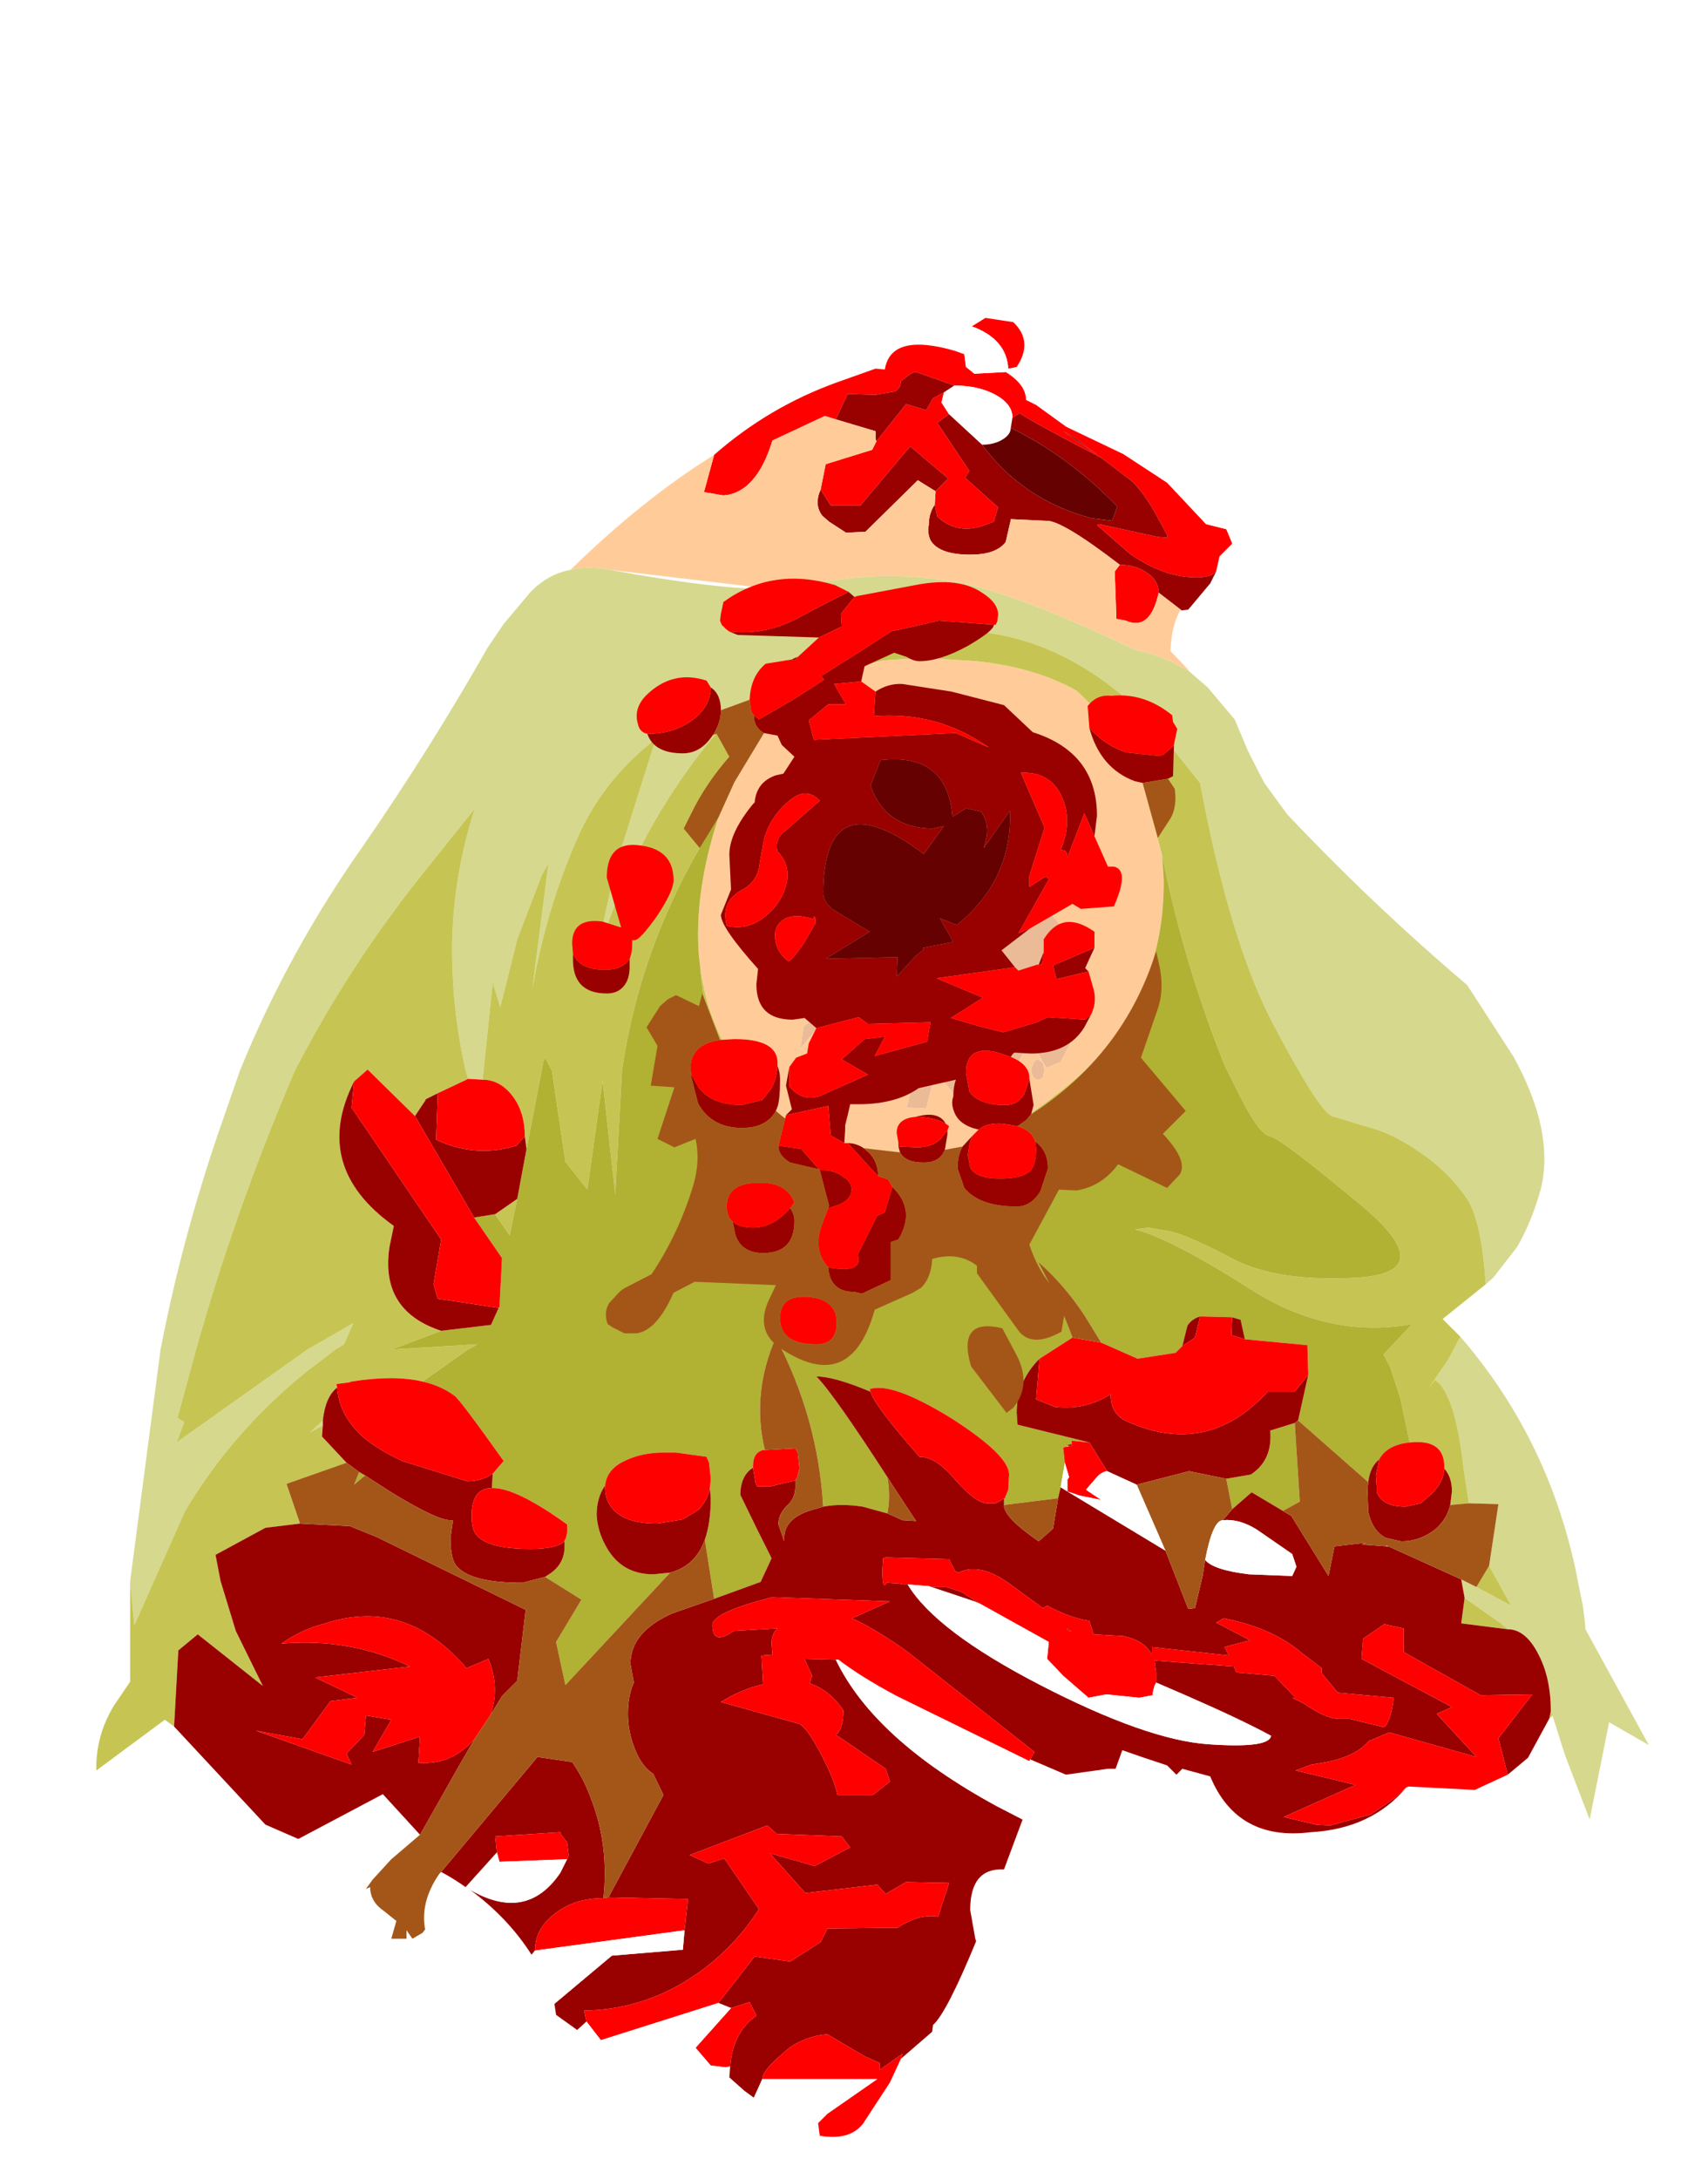 <?xml version="1.0" encoding="UTF-8" standalone="no"?>
<svg xmlns:ffdec="https://www.free-decompiler.com/flash" xmlns:xlink="http://www.w3.org/1999/xlink" ffdec:objectType="frame" height="128.85px" width="101.05px" xmlns="http://www.w3.org/2000/svg">
  <g transform="matrix(1.0, 0.0, 0.0, 1.0, 51.4, 73.8)">
    <use ffdec:characterId="2170" height="20.9" id="neck" transform="matrix(1.0, 0.0, 0.0, 1.0, -17.65, -55.0)" width="39.15" xlink:href="#sprite0"/>
    <use ffdec:characterId="2173" height="95.3" transform="matrix(1.0, 0.0, 0.0, 1.0, -45.7, -40.25)" width="91.85" xlink:href="#shape1"/>
    <use ffdec:characterId="2172" height="49.35" id="wound" transform="matrix(1.0, 0.0, 0.0, 1.0, -17.55, -39.6)" width="36.3" xlink:href="#sprite1"/>
    <use ffdec:characterId="1138" height="0.0" id="spineRef" transform="matrix(1.0, 0.0, 0.0, 1.0, 8.85, -47.9)" width="0.0" xlink:href="#sprite2"/>
  </g>
  <defs>
    <g id="sprite0" transform="matrix(1.0, 0.0, 0.0, 1.0, 18.3, 12.75)">
      <use ffdec:characterId="2169" height="20.9" transform="matrix(1.0, 0.0, 0.0, 1.0, -18.3, -12.75)" width="39.15" xlink:href="#shape0"/>
    </g>
    <g id="shape0" transform="matrix(1.0, 0.0, 0.0, 1.0, 18.3, 12.75)">
      <path d="M5.45 -12.25 L6.25 -12.75 7.9 -12.5 Q9.1 -11.35 8.1 -9.85 L7.6 -9.75 Q7.5 -11.5 5.45 -12.25 M7.45 -9.55 Q8.65 -8.8 8.65 -7.9 L9.25 -7.6 10.7 -6.55 11.05 -6.3 14.4 -4.7 17.0 -3.0 19.3 -0.55 20.5 -0.25 20.85 0.6 20.1 1.35 19.9 2.25 Q19.55 2.6 18.75 2.6 16.8 2.6 14.8 1.2 L12.85 -0.5 13.0 -0.55 16.45 0.2 17.0 0.25 17.0 0.1 16.6 -0.65 Q15.55 -2.65 14.65 -3.3 L11.55 -5.65 10.85 -6.05 13.15 -4.45 Q9.1 -6.55 8.3 -7.1 L8.25 -7.1 7.85 -6.85 Q7.85 -7.65 6.85 -8.2 5.85 -8.75 4.4 -8.75 L2.15 -9.55 Q1.9 -9.55 1.5 -9.2 L1.25 -9.0 Q1.25 -8.6 0.9 -8.4 L-0.25 -8.2 -1.9 -8.25 -2.6 -6.75 -3.25 -6.95 -6.35 -5.5 Q-7.3 -2.4 -9.25 -2.25 L-10.4 -2.45 -9.8 -4.65 Q-6.55 -7.5 -2.5 -8.95 L-0.25 -9.75 0.3 -9.7 Q0.65 -11.9 4.45 -10.8 L5.0 -10.6 5.1 -9.85 5.6 -9.45 7.45 -9.55 M4.1 -7.05 L3.4 -6.55 5.3 -3.7 5.05 -3.3 7.0 -1.55 6.75 -0.7 6.35 -0.55 Q4.65 0.15 3.4 -1.0 L3.25 -1.7 3.3 -2.5 4.05 -3.25 1.8 -5.15 -1.15 -1.65 -2.9 -1.65 -3.5 -2.6 -3.2 -4.1 -0.45 -4.95 -0.2 -5.45 1.55 -7.65 2.75 -7.3 3.15 -8.0 3.8 -8.35 3.65 -7.75 4.1 -7.05 M14.2 1.85 Q15.15 1.85 15.85 2.35 16.5 2.8 16.5 3.5 16.0 5.8 14.55 5.15 L14.0 5.05 13.9 2.25 14.2 1.85" fill="#ff0000" fill-rule="evenodd" stroke="none"/>
      <path d="M7.6 -9.75 L7.45 -9.55 5.6 -9.45 5.1 -9.85 5.0 -10.6 5.45 -12.25 Q7.5 -11.5 7.6 -9.75 M7.85 -6.85 L7.75 -6.25 Q7.75 -5.85 7.25 -5.55 6.75 -5.25 6.05 -5.25 L4.1 -7.05 3.65 -7.75 3.8 -8.35 4.4 -8.75 Q5.85 -8.75 6.85 -8.2 7.85 -7.65 7.85 -6.85" fill="#ffffff" fill-rule="evenodd" stroke="none"/>
      <path d="M19.9 2.25 L19.55 2.95 18.25 4.5 17.85 4.55 17.8 4.5 16.5 3.5 Q16.5 2.8 15.85 2.35 15.15 1.85 14.2 1.85 10.75 -0.8 9.85 -0.75 L7.75 -0.85 7.75 -0.8 7.45 0.5 Q6.9 1.25 5.35 1.25 3.5 1.25 3.0 0.4 2.8 -0.05 2.9 -0.5 2.9 -1.2 3.25 -1.7 L3.4 -1.0 Q4.65 0.15 6.35 -0.55 L6.75 -0.7 7.0 -1.55 5.05 -3.3 5.3 -3.7 3.4 -6.55 4.1 -7.05 6.05 -5.25 Q8.5 -1.95 12.55 -0.9 L13.75 -0.75 14.05 -1.6 Q11.2 -4.55 7.75 -6.25 L7.85 -6.85 8.25 -7.1 8.3 -7.1 Q9.1 -6.55 13.15 -4.45 L10.85 -6.05 11.55 -5.65 14.65 -3.3 Q15.55 -2.65 16.6 -0.65 L17.0 0.1 17.0 0.25 16.45 0.2 13.0 -0.55 12.85 -0.5 14.8 1.2 Q16.8 2.6 18.75 2.6 19.55 2.6 19.9 2.25 M-2.6 -6.75 L-1.9 -8.25 -0.25 -8.2 0.9 -8.4 Q1.25 -8.6 1.25 -9.0 L1.5 -9.2 Q1.9 -9.55 2.15 -9.55 L4.4 -8.75 3.8 -8.35 3.15 -8.0 2.75 -7.3 1.55 -7.65 -0.2 -5.45 -0.25 -5.6 -0.25 -6.05 -2.6 -6.75 M3.3 -2.5 L2.25 -3.15 -0.85 -0.1 -2.0 -0.05 -3.0 -0.7 -3.4 -1.05 Q-3.9 -1.7 -3.5 -2.6 L-2.9 -1.65 -1.15 -1.65 1.8 -5.15 4.05 -3.25 3.3 -2.5" fill="#990000" fill-rule="evenodd" stroke="none"/>
      <path d="M7.75 -6.25 Q11.2 -4.55 14.05 -1.6 L13.75 -0.75 12.55 -0.9 Q8.5 -1.95 6.05 -5.25 6.75 -5.25 7.25 -5.55 7.75 -5.85 7.75 -6.25" fill="#650101" fill-rule="evenodd" stroke="none"/>
      <path d="M17.8 4.5 Q17.25 5.45 17.2 6.95 L18.2 8.0 18.3 8.15 18.05 8.0 Q16.55 7.15 15.15 6.9 7.6 3.3 4.1 2.8 0.6 2.25 -2.5 2.75 L-2.55 2.75 -6.25 3.3 -15.95 2.15 Q-17.25 1.9 -18.3 2.15 -14.0 -2.05 -9.8 -4.65 L-10.4 -2.45 -9.25 -2.25 Q-7.3 -2.4 -6.35 -5.5 L-3.25 -6.95 -2.6 -6.75 -0.25 -6.05 -0.25 -5.6 -0.2 -5.45 -0.45 -4.95 -3.2 -4.1 -3.5 -2.6 Q-3.9 -1.7 -3.4 -1.05 L-3.0 -0.7 -2.0 -0.05 -0.85 -0.1 2.25 -3.15 3.3 -2.5 3.25 -1.7 Q2.9 -1.2 2.9 -0.5 2.8 -0.05 3.0 0.4 3.5 1.25 5.35 1.25 6.9 1.25 7.45 0.5 L7.75 -0.8 7.75 -0.85 9.85 -0.75 Q10.75 -0.8 14.2 1.85 L13.9 2.25 14.0 5.05 14.55 5.15 Q16.0 5.8 16.5 3.5 L17.8 4.5" fill="#ffcc99" fill-rule="evenodd" stroke="none"/>
    </g>
    <g id="shape1" transform="matrix(1.0, 0.0, 0.0, 1.0, 45.7, 40.25)">
      <path d="M-43.7 19.7 L-41.9 6.0 Q-40.65 -0.45 -38.5 -6.75 L-37.2 -10.5 Q-34.35 -17.5 -29.9 -23.8 -25.9 -29.6 -22.55 -35.5 L-21.6 -36.9 -20.05 -38.75 Q-19.0 -39.85 -17.65 -40.1 -16.6 -40.35 -15.3 -40.1 -9.1 -38.95 -5.6 -38.95 L-1.9 -39.5 -1.85 -39.5 Q1.25 -40.0 4.75 -39.45 8.25 -38.95 15.8 -35.35 17.2 -35.1 18.7 -34.25 L18.95 -34.1 20.05 -33.15 21.65 -31.25 22.45 -29.35 23.4 -27.5 24.75 -25.65 Q29.8 -20.3 35.4 -15.55 L38.15 -11.3 Q40.6 -6.85 39.75 -3.45 39.2 -1.5 38.35 -0.05 L36.95 1.75 36.5 2.15 Q36.25 -1.75 35.3 -3.05 34.15 -4.65 32.55 -5.7 30.95 -6.8 29.55 -7.15 L27.4 -7.8 Q26.65 -8.1 24.05 -13.0 21.4 -17.9 19.6 -27.5 L16.8 -31.0 Q12.05 -35.9 6.45 -36.45 L6.05 -36.45 2.85 -36.55 Q-0.5 -36.45 -3.05 -35.5 -7.15 -33.0 -10.1 -29.1 -14.75 -23.0 -16.6 -15.2 L-14.95 -22.65 -12.6 -30.1 Q-15.55 -27.85 -17.1 -24.55 -19.05 -20.25 -19.9 -15.35 L-18.95 -22.75 -19.35 -22.05 -20.8 -18.25 -21.8 -14.25 -22.25 -15.7 -22.85 -9.95 -23.7 -10.0 -23.85 -10.5 Q-24.7 -14.25 -24.65 -18.1 -24.55 -22.15 -23.3 -26.0 L-26.5 -22.0 Q-30.8 -16.6 -33.95 -10.5 -37.45 -2.35 -39.8 6.0 L-40.9 10.05 -40.5 10.3 -40.95 11.5 -33.2 6.0 -30.5 4.45 -31.05 5.7 -31.55 6.0 -33.25 7.3 Q-37.65 10.85 -40.45 15.55 L-43.45 22.3 -43.7 19.7 M35.0 5.25 Q40.1 11.15 41.8 18.95 L42.25 21.2 42.35 21.95 42.4 22.55 46.15 29.4 43.8 28.05 42.65 33.8 41.25 30.15 41.0 29.4 40.45 27.65 40.35 27.4 Q40.35 25.4 39.6 24.0 38.85 22.55 37.8 22.55 L37.4 22.2 35.4 20.8 35.25 20.7 35.05 19.6 35.95 20.05 38.0 21.15 36.7 18.8 37.25 15.15 35.5 15.1 35.2 13.1 Q34.7 8.6 33.5 7.8 L33.15 8.25 34.25 6.65 35.0 5.25 M30.75 17.65 L30.65 17.65 30.6 17.6 30.65 17.6 30.75 17.65 M-32.3 10.2 L-32.3 10.5 -33.05 10.9 -32.3 10.2" fill="#d6d88e" fill-rule="evenodd" stroke="none"/>
      <path d="M-8.9 -25.45 L-7.95 -27.55 Q-5.25 -33.45 0.9 -34.75 L3.25 -34.9 6.35 -34.7 Q9.8 -34.35 12.3 -32.95 14.85 -30.6 16.2 -27.5 L17.35 -23.25 17.45 -21.8 Q17.5 -16.15 14.25 -12.1 12.9 -10.4 11.0 -9.0 6.2 -5.2 1.3 -5.2 L0.9 -5.25 -1.25 -5.25 Q-2.4 -5.75 -3.4 -6.45 -9.3 -10.55 -10.0 -16.85 L-10.05 -17.25 Q-10.35 -21.0 -8.9 -25.45 M11.6 -18.75 L11.0 -19.5 Q6.05 -23.8 0.8 -20.05 L-0.25 -19.2 -2.05 -20.45 Q-5.05 -18.15 -4.15 -14.95 L-3.7 -16.1 -3.05 -15.15 -3.3 -13.55 -3.85 -13.1 -4.05 -11.8 -2.95 -13.1 -1.55 -9.25 -0.65 -10.9 0.65 -10.8 0.5 -8.3 1.6 -10.5 2.65 -10.05 2.25 -8.3 3.4 -8.25 3.75 -9.65 4.4 -9.85 5.6 -8.5 7.2 -10.75 7.45 -9.75 5.95 -8.15 Q7.45 -8.5 8.25 -9.85 L9.1 -11.45 10.05 -11.45 10.5 -10.65 11.35 -11.0 12.45 -13.15 11.6 -18.75 M10.0 -9.95 Q10.15 -9.95 10.3 -10.1 L10.4 -10.55 10.3 -10.95 10.0 -11.15 Q9.85 -11.15 9.75 -10.95 L9.6 -10.55 Q9.6 -10.3 9.75 -10.1 9.85 -9.95 10.0 -9.95" fill="#ffcc99" fill-rule="evenodd" stroke="none"/>
      <path d="M-43.7 19.7 L-43.45 22.3 -40.45 15.55 Q-37.65 10.85 -33.25 7.3 L-31.55 6.0 -31.05 5.7 -30.5 4.45 -33.2 6.0 -40.95 11.5 -40.5 10.3 -40.9 10.05 -39.8 6.0 Q-37.45 -2.35 -33.95 -10.5 -30.8 -16.6 -26.5 -22.0 L-23.3 -26.0 Q-24.55 -22.15 -24.65 -18.1 -24.7 -14.25 -23.85 -10.5 L-23.7 -10.0 -25.5 -9.15 -26.2 -8.8 -26.25 -8.9 -26.25 -8.7 -26.85 -7.8 -29.65 -10.55 -30.45 -9.85 Q-33.0 -4.8 -28.1 -1.3 L-28.35 -0.1 Q-28.95 3.7 -25.3 4.9 L-28.2 6.0 -23.15 5.7 -23.7 6.0 -26.4 7.9 Q-28.1 7.5 -30.6 7.9 L-30.75 7.95 -31.5 8.05 -31.45 8.25 Q-32.15 8.8 -32.3 10.2 L-33.05 10.9 -32.3 10.5 -32.35 11.15 -30.9 12.7 -34.45 13.95 -33.65 16.3 -35.7 16.55 -38.65 18.15 -38.35 19.7 -37.45 22.65 -35.85 25.9 -39.7 22.85 -40.85 23.8 -41.1 28.3 -41.65 27.9 -45.7 30.9 Q-45.75 28.85 -44.65 27.05 L-43.7 25.65 -43.7 19.7 M-22.85 -9.95 L-22.25 -15.7 -21.8 -14.25 -20.8 -18.25 -19.35 -22.05 -18.95 -22.75 -19.9 -15.35 Q-19.05 -20.25 -17.1 -24.55 -15.55 -27.85 -12.6 -30.1 L-14.95 -22.65 -16.6 -15.2 Q-14.75 -23.0 -10.1 -29.1 -7.15 -33.0 -3.05 -35.5 -0.5 -36.45 2.85 -36.55 L6.05 -36.45 6.45 -36.45 Q12.05 -35.9 16.8 -31.0 L19.6 -27.5 Q21.4 -17.9 24.05 -13.0 26.65 -8.1 27.4 -7.8 L29.55 -7.15 Q30.95 -6.8 32.55 -5.7 34.15 -4.65 35.3 -3.05 36.25 -1.75 36.5 2.15 L33.95 4.2 35.0 5.25 34.25 6.65 33.15 8.25 33.5 7.8 Q34.7 8.6 35.2 13.1 L35.5 15.1 34.4 15.2 34.5 14.4 Q34.5 13.55 34.05 13.05 L34.05 12.95 Q34.05 11.3 32.05 11.5 L32.0 11.5 31.45 8.9 30.85 7.05 30.45 6.3 32.15 4.5 Q27.25 5.4 22.6 2.45 17.9 -0.55 15.75 -1.1 L16.55 -1.2 17.7 -1.0 Q18.7 -0.85 21.45 0.6 24.15 2.05 29.0 1.75 33.85 1.4 29.1 -2.55 24.35 -6.5 23.75 -6.6 23.1 -6.7 21.95 -9.0 L21.05 -10.8 Q18.6 -16.95 17.35 -23.25 L16.2 -27.5 Q14.85 -30.6 12.3 -32.95 9.8 -34.35 6.35 -34.7 L3.25 -34.9 0.9 -34.75 Q-5.25 -33.45 -7.95 -27.55 L-8.9 -25.45 Q-13.45 -18.45 -14.6 -10.5 L-15.0 -3.15 -15.75 -9.9 -16.65 -3.45 -17.95 -5.1 -18.75 -10.5 -19.15 -11.25 -19.25 -11.05 -19.35 -10.5 -20.25 -5.85 -20.35 -6.6 Q-20.35 -8.0 -21.05 -8.95 -21.8 -9.95 -22.85 -9.95 M40.45 27.65 L40.25 27.85 40.35 27.4 40.45 27.65 M-10.0 -16.85 Q-9.3 -10.55 -3.4 -6.45 -2.4 -5.75 -1.25 -5.25 L0.9 -5.25 1.3 -5.2 Q6.2 -5.2 11.0 -9.0 12.9 -10.4 14.25 -12.1 13.3 -9.25 11.25 -7.05 8.8 -4.4 5.45 -3.8 -8.8 -2.05 -10.0 -16.85 M36.7 18.8 L38.0 21.15 35.95 20.05 36.7 18.8 M35.25 20.7 L35.4 20.8 37.4 22.2 37.8 22.55 35.05 22.2 35.25 20.7 M-21.9 3.55 L-21.85 3.5 -21.8 3.5 -21.9 3.55 M-22.1 -2.0 L-20.8 -2.9 -21.25 -0.75 -22.05 -1.9 -22.1 -2.0" fill="#c6c553" fill-rule="evenodd" stroke="none"/>
      <path d="M-8.9 -25.45 Q-10.35 -21.0 -10.05 -17.25 L-10.0 -16.85 Q-8.8 -2.05 5.45 -3.8 8.8 -4.4 11.25 -7.05 13.3 -9.25 14.25 -12.1 17.5 -16.15 17.45 -21.8 L17.35 -23.25 Q18.6 -16.95 21.05 -10.8 L21.95 -9.0 Q23.1 -6.7 23.75 -6.6 24.35 -6.5 29.1 -2.55 33.85 1.4 29.0 1.75 24.15 2.05 21.45 0.6 18.7 -0.85 17.7 -1.0 L16.55 -1.2 15.75 -1.1 Q17.9 -0.55 22.6 2.45 27.25 5.4 32.15 4.5 L30.45 6.3 30.85 7.05 31.45 8.9 32.0 11.5 Q30.65 11.65 30.2 12.5 29.65 12.95 29.55 13.85 L25.4 10.2 26.0 7.5 25.95 5.75 22.25 5.4 22.0 4.25 21.5 4.1 19.6 4.05 Q19.1 4.2 18.85 4.6 L18.55 5.8 18.15 6.2 15.9 6.55 13.75 5.6 12.8 4.05 Q11.6 2.2 10.0 0.8 11.2 3.0 12.05 5.3 L10.1 6.55 Q8.75 7.9 8.75 9.75 L8.8 10.45 13.05 11.5 12.0 11.4 12.0 11.6 11.75 11.65 11.75 11.7 11.75 11.75 11.5 11.8 11.6 12.7 11.35 14.15 11.2 14.8 8.0 15.2 8.0 14.8 8.05 14.8 8.25 14.3 8.3 13.4 Q8.3 12.25 4.85 10.05 1.35 7.9 0.05 8.35 L0.1 8.5 Q-2.05 7.6 -3.1 7.6 -2.1 8.6 1.1 13.55 1.3 14.7 1.1 15.7 L-0.35 15.3 Q-1.65 15.1 -2.7 15.3 -3.0 10.05 -5.5 5.3 -6.95 8.6 -6.15 11.95 L-6.25 11.95 Q-6.85 12.1 -6.85 12.9 L-6.85 13.0 -7.0 13.1 Q-7.6 13.6 -7.6 14.6 L-6.65 16.55 -5.75 18.35 -6.4 19.75 -9.15 20.75 -9.7 17.25 Q-9.35 16.25 -9.35 14.8 L-9.4 14.2 -9.35 13.65 -9.45 12.7 -9.6 12.35 -11.4 12.1 -12.0 12.1 -12.35 12.1 Q-13.5 12.15 -14.35 12.55 -15.5 13.05 -15.6 14.05 -16.1 14.75 -16.1 15.8 -16.05 16.7 -15.6 17.55 -14.7 19.3 -12.75 19.3 L-11.75 19.2 -17.95 25.85 -18.5 23.3 -17.0 20.8 -19.15 19.45 -19.0 19.35 Q-18.0 18.75 -18.0 17.65 L-18.0 17.35 -18.0 17.3 Q-17.8 17.0 -17.85 16.35 -20.9 14.15 -22.3 14.2 L-22.25 13.35 -21.6 12.6 Q-24.2 8.95 -24.5 8.75 -25.3 8.15 -26.4 7.9 L-23.7 6.0 -23.15 5.7 -28.2 6.0 -25.3 4.9 -22.35 4.55 -21.9 3.55 -21.8 3.5 -21.85 3.5 -21.7 0.6 -23.35 -1.8 -22.1 -2.0 -22.05 -1.9 -21.25 -0.75 -20.8 -2.9 -20.25 -5.85 -19.35 -10.5 -19.25 -11.05 -19.15 -11.25 -18.75 -10.5 -17.95 -5.1 -16.65 -3.45 -15.75 -9.9 -15.0 -3.15 -14.6 -10.5 Q-13.45 -18.45 -8.9 -25.45 M21.15 13.65 L22.6 13.4 Q23.9 12.55 23.75 10.8 L25.2 10.35 25.5 15.0 24.5 15.55 22.65 14.45 21.5 15.45 21.15 13.65 M29.35 17.55 L29.15 17.55 29.3 17.5 29.35 17.55 M-26.2 -8.8 L-26.25 -8.7 -26.25 -8.9 -26.2 -8.8 M-30.15 13.25 L-29.8 13.45 -30.45 14.0 -30.15 13.25" fill="#b1b134" fill-rule="evenodd" stroke="none"/>
      <path d="M10.0 -9.95 Q9.85 -9.95 9.75 -10.1 9.6 -10.3 9.6 -10.55 L9.75 -10.95 Q9.85 -11.15 10.0 -11.15 L10.3 -10.95 10.4 -10.55 10.3 -10.1 Q10.15 -9.95 10.0 -9.95 M11.6 -18.75 L12.45 -13.15 11.35 -11.0 10.5 -10.65 10.05 -11.45 9.1 -11.45 8.25 -9.85 Q7.45 -8.5 5.95 -8.15 L7.45 -9.75 7.2 -10.75 5.6 -8.5 4.4 -9.85 3.75 -9.65 3.4 -8.25 2.25 -8.3 2.65 -10.05 1.6 -10.5 0.5 -8.3 0.65 -10.8 -0.65 -10.9 -1.55 -9.25 -2.95 -13.1 -4.05 -11.8 -3.85 -13.1 -3.3 -13.55 -3.05 -15.15 -3.7 -16.1 -4.15 -14.95 Q-5.05 -18.15 -2.05 -20.45 L-0.25 -19.2 0.8 -20.05 Q6.05 -23.8 11.0 -19.5 L11.6 -18.75" fill="#ebbb98" fill-rule="evenodd" stroke="none"/>
      <path d="M40.25 27.85 L39.0 30.15 37.8 31.15 37.25 29.0 39.25 26.4 36.2 26.45 31.65 23.9 31.65 22.5 30.5 22.25 29.25 23.1 29.15 24.3 34.5 27.15 33.6 27.55 35.95 30.1 30.8 28.65 29.6 29.15 Q28.7 30.2 26.5 30.5 L26.2 30.55 25.25 30.9 28.8 31.75 24.55 33.65 26.45 34.1 27.3 34.15 29.7 33.5 31.1 32.55 31.8 31.9 Q29.75 34.35 26.15 34.55 21.8 35.1 20.2 31.25 L18.55 30.8 18.3 31.05 18.2 31.15 17.65 30.6 16.15 30.1 15.0 29.7 14.6 30.8 14.15 30.8 11.65 31.15 9.55 30.25 9.8 29.8 2.25 23.85 Q0.35 22.5 -1.0 21.9 L1.25 20.9 -5.7 20.65 Q-9.25 21.55 -9.25 22.3 -9.25 23.55 -8.0 22.65 L-5.4 22.5 Q-5.75 22.8 -5.75 23.4 L-5.7 24.05 -6.35 24.1 -6.25 25.8 Q-7.55 26.1 -8.75 26.85 L-4.1 28.15 Q-3.65 28.4 -2.9 29.8 -2.05 31.4 -1.85 32.35 L0.25 32.35 1.25 31.55 1.0 30.8 -1.7 28.95 -1.95 28.8 Q-1.5 28.45 -1.5 27.35 -2.3 26.15 -3.5 25.75 L-3.35 25.3 -3.8 24.3 -1.95 24.35 Q0.3 29.05 7.55 33.0 L9.1 33.8 8.0 36.75 Q6.0 36.65 6.0 39.15 L6.3 40.85 6.35 41.0 Q4.6 45.25 3.8 45.95 L3.75 46.35 1.9 47.95 2.0 47.65 0.65 48.6 0.65 48.25 0.65 48.2 -0.25 47.8 -2.45 46.5 Q-3.7 46.6 -4.7 47.3 L-5.05 47.6 Q-6.3 48.65 -6.3 49.15 L-6.8 50.25 -7.35 49.85 -8.25 49.05 -8.2 48.4 Q-8.05 46.4 -6.65 45.4 L-7.05 44.6 -8.15 44.95 -8.9 44.65 -6.75 41.9 -4.65 42.2 -2.85 41.05 -2.45 40.25 1.7 40.2 Q3.0 39.35 4.1 39.55 L4.75 37.55 2.2 37.5 1.0 38.2 0.5 37.65 -3.75 38.15 -5.85 35.8 -3.2 36.55 -1.1 35.45 -1.6 34.8 -5.45 34.65 -6.0 34.15 -10.6 35.9 -9.5 36.4 -8.55 36.1 -6.5 39.1 Q-8.2 41.75 -10.9 43.4 -13.65 45.05 -16.85 45.1 L-16.7 45.75 -17.25 46.25 -18.5 45.35 -18.6 44.7 -15.2 41.85 -11.0 41.5 -10.9 40.35 -10.7 38.5 -15.4 38.4 -12.15 32.35 -12.75 31.1 Q-13.45 30.65 -13.85 29.6 -14.25 28.6 -14.25 27.55 -14.25 26.5 -13.9 25.7 L-14.1 24.6 Q-14.1 22.7 -11.6 21.6 L-9.15 20.75 -6.4 19.75 -5.75 18.35 -6.65 16.55 -7.6 14.6 Q-7.6 13.6 -7.0 13.1 L-6.85 13.0 -6.7 13.9 -6.6 14.1 -5.8 14.1 -4.35 13.75 -4.35 14.15 Q-4.35 14.8 -4.85 15.25 -5.35 15.75 -5.35 16.35 L-5.0 17.35 -5.0 17.15 Q-5.0 16.05 -3.55 15.55 L-2.7 15.3 Q-1.65 15.1 -0.35 15.3 L1.1 15.7 2.0 16.1 2.8 16.15 1.45 14.1 1.1 13.55 Q-2.1 8.6 -3.1 7.6 -2.05 7.6 0.1 8.5 0.35 9.35 3.0 12.35 4.0 12.35 5.15 13.75 6.35 15.1 7.0 15.1 L7.5 15.1 7.8 14.95 8.0 14.8 8.0 15.2 Q7.95 15.9 10.05 17.35 L10.9 16.6 11.2 14.8 11.35 14.15 11.75 14.4 17.55 17.9 17.65 18.15 18.9 21.35 19.3 21.3 19.75 19.4 19.9 18.45 Q20.4 19.05 22.5 19.3 L25.05 19.4 25.3 18.85 25.05 18.1 22.95 16.65 Q21.9 16.0 20.95 16.1 L21.5 15.45 22.65 14.45 24.5 15.55 25.0 15.85 27.2 19.4 27.55 17.65 29.25 17.45 29.4 17.45 29.3 17.5 29.15 17.55 29.35 17.55 30.65 17.65 30.75 17.65 35.05 19.6 35.25 20.7 35.05 22.2 37.8 22.55 Q38.85 22.55 39.6 24.0 40.35 25.4 40.35 27.4 L40.25 27.85 M35.85 32.05 L31.95 31.85 35.85 32.05 M-19.95 41.8 Q-21.35 39.6 -23.6 37.95 -20.25 39.9 -18.25 36.95 L-17.85 36.15 -17.75 35.9 -17.85 35.15 -18.2 34.7 -18.25 34.55 -22.1 34.8 -22.0 35.75 -23.85 37.8 Q-24.55 37.3 -25.3 36.9 L-19.6 30.1 -17.55 30.4 -17.45 30.55 Q-16.85 31.45 -16.5 32.4 -15.35 35.25 -15.7 38.45 -17.4 38.45 -18.55 39.35 -19.75 40.25 -19.75 41.55 L-19.95 41.8 M-26.55 34.7 L-28.75 32.3 -33.75 34.95 -35.7 34.1 -41.1 28.3 -40.85 23.8 -39.7 22.85 -35.85 25.9 -37.45 22.65 -38.35 19.7 -38.65 18.15 -35.7 16.55 -33.65 16.3 -30.7 16.45 -29.1 17.1 -20.3 21.4 -20.8 25.6 -21.7 26.5 -22.4 27.65 Q-21.8 26.05 -22.5 24.3 L-23.8 24.85 Q-27.4 20.65 -32.15 22.2 -33.55 22.55 -34.75 23.4 -30.65 23.05 -27.15 24.75 L-32.75 25.4 -30.25 26.6 -31.85 26.8 -33.5 29.05 -36.25 28.55 -30.6 30.55 -30.9 29.9 -29.85 28.8 -29.75 27.65 -28.25 27.9 -29.35 29.8 -26.55 28.9 -26.65 30.45 Q-24.65 30.6 -23.3 29.0 L-24.2 30.55 -26.55 34.7 M34.05 13.05 Q34.5 13.55 34.5 14.4 L34.4 15.2 Q34.2 16.05 33.5 16.65 32.6 17.35 31.5 17.35 L30.6 17.15 Q29.8 16.75 29.55 15.6 L29.5 14.3 29.55 13.85 Q29.65 12.95 30.2 12.5 L30.0 13.45 30.05 14.15 30.05 14.45 Q30.4 15.3 31.75 15.3 L32.65 15.1 33.3 14.55 Q34.0 13.85 34.05 13.05 M21.5 4.1 L22.0 4.25 22.25 5.4 21.45 5.15 21.5 4.1 M26.0 7.5 L25.4 10.2 25.2 10.35 23.75 10.8 Q23.9 12.55 22.6 13.4 L21.15 13.65 18.95 13.2 15.85 14.0 14.1 13.2 13.05 11.5 8.8 10.45 8.75 9.75 Q8.75 7.9 10.1 6.55 L9.9 8.95 11.0 9.4 Q12.85 9.6 14.3 8.65 14.3 9.75 15.15 10.2 20.0 12.45 23.6 8.5 L25.2 8.5 26.0 7.5 M17.0 25.7 L17.0 25.1 16.9 24.4 21.6 24.75 21.75 25.1 24.0 25.3 25.05 26.4 25.25 26.6 25.05 26.6 25.75 26.95 Q27.05 27.85 27.85 27.85 L28.45 27.85 30.5 28.35 Q30.9 27.95 31.05 26.6 L27.75 26.3 26.8 25.15 26.8 24.85 25.55 23.9 25.5 23.85 Q23.8 22.45 21.0 21.9 L20.55 22.15 22.55 23.2 21.05 23.6 21.3 24.1 16.75 23.6 16.75 24.05 Q16.3 23.2 15.05 22.95 L13.3 22.85 13.05 22.05 Q11.95 21.9 10.55 21.15 L10.3 21.3 8.25 19.8 Q6.55 18.6 5.3 19.2 L5.1 19.1 4.75 18.4 1.0 18.3 0.85 18.35 0.8 19.05 Q0.8 20.3 1.05 19.8 L1.8 19.85 2.05 19.9 2.15 19.9 2.3 19.9 Q3.95 22.65 10.15 25.85 16.45 29.1 20.1 29.35 23.7 29.6 23.8 28.85 22.05 27.9 18.85 26.5 L17.0 25.7 M3.55 20.0 L4.0 20.05 4.6 20.05 5.5 20.35 6.6 21.05 6.25 20.9 3.55 20.0 M18.55 5.8 L18.85 4.6 Q19.1 4.2 19.6 4.05 L19.3 5.3 18.55 5.8 M12.0 11.6 L12.0 11.7 11.85 11.7 11.75 11.7 11.75 11.65 12.0 11.6 M12.0 22.7 L11.75 22.6 11.75 22.5 12.0 22.7 M-30.45 -9.85 L-30.6 -8.3 -25.3 -0.5 -25.75 2.15 -25.5 3.0 -21.9 3.55 -22.35 4.55 -25.3 4.9 Q-28.95 3.7 -28.35 -0.1 L-28.1 -1.3 Q-33.0 -4.8 -30.45 -9.85 M-23.35 -1.8 L-26.85 -7.8 -26.25 -8.7 -26.2 -8.8 -25.5 -9.15 -25.6 -6.4 Q-23.25 -5.3 -20.85 -6.05 L-20.35 -6.6 -20.25 -5.85 -20.8 -2.9 -22.1 -2.0 -23.35 -1.8 M-15.6 14.05 L-15.6 14.15 Q-15.6 14.85 -15.25 15.3 -14.55 16.3 -12.5 16.3 L-11.0 16.05 -10.25 15.6 -10.05 15.45 Q-9.55 14.95 -9.4 14.2 L-9.35 14.8 Q-9.35 16.25 -9.7 17.25 -10.25 18.8 -11.75 19.2 L-12.75 19.3 Q-14.7 19.3 -15.6 17.55 -16.05 16.7 -16.1 15.8 -16.1 14.75 -15.6 14.05 M-18.0 17.35 L-18.0 17.65 Q-18.0 18.75 -19.0 19.35 L-19.15 19.45 -20.5 19.8 Q-23.5 19.8 -24.35 18.85 -24.75 18.45 -24.75 17.15 L-24.6 16.1 -24.75 16.1 Q-25.55 16.1 -28.25 14.45 L-28.95 14.0 -29.8 13.45 -30.15 13.25 -30.9 12.7 -32.35 11.15 -32.3 10.5 -32.3 10.2 Q-32.15 8.8 -31.45 8.25 -31.35 9.9 -29.9 11.2 -29.0 11.95 -27.6 12.6 L-23.75 13.8 Q-22.9 13.8 -22.25 13.35 L-22.3 14.2 Q-23.5 14.2 -23.5 15.85 -23.5 16.7 -23.15 17.05 -22.4 17.8 -20.0 17.8 -18.5 17.8 -18.0 17.35" fill="#990000" fill-rule="evenodd" stroke="none"/>
      <path d="M-23.7 -10.0 L-22.85 -9.95 Q-21.8 -9.95 -21.05 -8.95 -20.35 -8.0 -20.35 -6.6 L-20.85 -6.05 Q-23.25 -5.3 -25.6 -6.4 L-25.5 -9.15 -23.7 -10.0 M37.8 31.15 L35.85 32.05 31.95 31.85 31.8 31.9 31.1 32.55 29.7 33.5 27.3 34.15 26.45 34.1 24.55 33.65 28.8 31.75 25.25 30.9 26.2 30.55 26.5 30.5 Q28.7 30.2 29.6 29.15 L30.8 28.65 35.95 30.1 33.6 27.55 34.5 27.15 29.15 24.3 29.25 23.1 30.5 22.25 31.65 22.5 31.65 23.9 36.2 26.45 39.25 26.4 37.25 29.0 37.8 31.15 M1.9 47.95 L1.25 49.35 -0.35 51.8 Q-1.15 52.8 -2.9 52.5 L-3.0 51.75 -2.45 51.2 0.5 49.15 -6.3 49.15 Q-6.3 48.65 -5.05 47.6 L-4.7 47.3 Q-3.7 46.6 -2.45 46.5 L-0.25 47.8 0.65 48.2 0.65 48.25 0.65 48.6 2.0 47.65 1.9 47.95 M-8.2 48.4 L-8.5 48.45 -9.35 48.35 -10.25 47.3 -8.15 44.95 -7.05 44.6 -6.65 45.4 Q-8.05 46.4 -8.2 48.4 M32.0 11.5 L32.05 11.5 Q34.05 11.3 34.05 12.95 L34.05 13.05 Q34.0 13.85 33.3 14.55 L32.65 15.1 31.75 15.3 Q30.4 15.3 30.05 14.45 L30.05 14.15 30.0 13.45 30.2 12.5 Q30.65 11.65 32.0 11.5 M21.5 4.1 L21.45 5.15 22.25 5.4 25.95 5.75 26.0 7.5 25.2 8.5 23.6 8.5 Q20.0 12.45 15.15 10.2 14.3 9.75 14.3 8.65 12.85 9.6 11.0 9.4 L9.9 8.95 10.1 6.55 12.05 5.3 13.75 5.6 15.9 6.55 18.15 6.2 18.55 5.8 19.3 5.3 19.6 4.05 21.5 4.1 M13.05 11.5 L14.1 13.2 Q13.75 13.25 13.45 13.6 L12.85 14.3 13.75 14.9 12.5 14.65 11.75 14.4 11.75 13.65 11.8 13.65 11.85 13.55 11.6 12.7 11.5 11.8 11.75 11.75 11.85 11.7 12.0 11.7 12.0 11.6 12.0 11.4 13.05 11.5 M8.0 14.8 L7.8 14.95 7.5 15.1 7.0 15.1 Q6.35 15.1 5.15 13.75 4.0 12.35 3.0 12.35 0.35 9.35 0.1 8.5 L0.05 8.35 Q1.35 7.9 4.85 10.05 8.3 12.25 8.3 13.4 L8.25 14.3 8.05 14.8 8.0 14.8 M-4.35 13.75 L-5.8 14.1 -6.6 14.1 -6.7 13.9 -6.85 13.0 -6.85 12.9 Q-6.85 12.1 -6.25 11.95 L-6.15 11.95 -4.35 11.85 -4.2 12.1 -4.1 13.05 -4.25 13.6 -4.35 13.75 M-15.4 38.4 L-10.7 38.5 -10.9 40.35 -19.75 41.55 Q-19.75 40.25 -18.55 39.35 -17.4 38.45 -15.7 38.45 L-15.4 38.4 M2.3 19.9 L2.15 19.9 2.05 19.9 1.8 19.85 1.05 19.8 Q0.8 20.3 0.8 19.05 L0.85 18.35 1.0 18.3 4.75 18.4 5.1 19.1 5.3 19.2 Q6.55 18.6 8.25 19.8 L10.3 21.3 10.55 21.15 Q11.95 21.9 13.05 22.05 L13.3 22.85 15.05 22.95 Q16.3 23.2 16.75 24.05 L16.75 23.6 21.3 24.1 21.05 23.6 22.55 23.2 20.55 22.15 21.0 21.9 Q23.8 22.45 25.5 23.85 L25.55 23.9 26.8 24.85 26.8 25.15 27.75 26.3 31.05 26.6 Q30.9 27.95 30.5 28.35 L28.45 27.85 27.85 27.85 Q27.05 27.85 25.75 26.95 L25.05 26.6 25.25 26.6 25.05 26.4 24.0 25.3 21.75 25.1 21.6 24.75 16.9 24.4 17.0 25.1 17.0 25.7 16.9 25.9 16.8 26.3 16.8 26.45 16.0 26.6 14.05 26.4 13.0 26.6 11.5 25.3 10.55 24.3 10.65 23.3 6.6 21.05 5.5 20.35 4.6 20.05 4.0 20.05 3.55 20.0 2.3 19.9 M12.0 22.7 L11.75 22.5 11.75 22.6 12.0 22.7 M-1.95 24.35 L-3.8 24.3 -3.35 25.3 -3.5 25.75 Q-2.3 26.15 -1.5 27.35 -1.5 28.45 -1.95 28.8 L-1.7 28.95 1.0 30.8 1.25 31.55 0.25 32.35 -1.85 32.35 Q-2.05 31.4 -2.9 29.8 -3.65 28.4 -4.1 28.15 L-8.75 26.85 Q-7.55 26.1 -6.25 25.8 L-6.35 24.1 -5.7 24.05 -5.75 23.4 Q-5.75 22.8 -5.4 22.5 L-8.0 22.65 Q-9.25 23.55 -9.25 22.3 -9.25 21.55 -5.7 20.65 L1.25 20.9 -1.0 21.9 Q0.35 22.5 2.25 23.85 L9.8 29.8 9.55 30.25 9.5 30.35 1.65 26.5 Q-0.5 25.35 -1.8 24.35 L-1.95 24.35 M-16.7 45.75 L-16.85 45.1 Q-13.65 45.05 -10.9 43.4 -8.2 41.75 -6.5 39.1 L-8.55 36.1 -9.5 36.4 -10.6 35.9 -6.0 34.15 -5.45 34.65 -1.6 34.8 -1.1 35.45 -3.2 36.55 -5.85 35.8 -3.75 38.15 0.5 37.65 1.0 38.2 2.2 37.5 4.75 37.55 4.1 39.55 Q3.0 39.35 1.7 40.2 L-2.45 40.25 -2.85 41.05 -4.65 42.2 -6.75 41.9 -8.9 44.65 -15.85 46.85 -16.7 45.75 M-21.9 3.55 L-25.5 3.0 -25.75 2.15 -25.3 -0.5 -30.6 -8.3 -30.45 -9.85 -29.65 -10.55 -26.85 -7.8 -23.35 -1.8 -21.7 0.6 -21.85 3.5 -21.9 3.55 M-15.6 14.05 Q-15.5 13.05 -14.35 12.55 -13.5 12.15 -12.35 12.1 L-12.0 12.1 -11.4 12.1 -9.6 12.35 -9.45 12.7 -9.35 13.65 -9.4 14.2 Q-9.55 14.95 -10.05 15.45 L-10.25 15.6 -11.0 16.05 -12.5 16.3 Q-14.55 16.3 -15.25 15.3 -15.6 14.85 -15.6 14.15 L-15.6 14.05 M-22.3 14.2 Q-20.9 14.15 -17.85 16.35 -17.8 17.0 -18.0 17.3 L-18.0 17.35 Q-18.5 17.8 -20.0 17.8 -22.4 17.8 -23.15 17.05 -23.5 16.7 -23.5 15.85 -23.5 14.2 -22.3 14.2 M-22.25 13.35 Q-22.9 13.8 -23.75 13.8 L-27.6 12.6 Q-29.0 11.95 -29.9 11.2 -31.35 9.9 -31.45 8.25 L-31.5 8.05 -30.75 7.95 -30.6 7.9 Q-28.1 7.5 -26.4 7.9 -25.3 8.15 -24.5 8.75 -24.2 8.95 -21.6 12.6 L-22.25 13.35 M-22.4 27.65 L-23.3 29.0 Q-24.65 30.6 -26.65 30.45 L-26.55 28.9 -29.35 29.8 -28.25 27.9 -29.75 27.65 -29.85 28.8 -30.9 29.9 -30.6 30.55 -36.25 28.55 -33.5 29.05 -31.85 26.8 -30.25 26.6 -32.75 25.4 -27.15 24.75 Q-30.65 23.05 -34.75 23.4 -33.55 22.55 -32.15 22.2 -27.4 20.65 -23.8 24.85 L-22.5 24.3 Q-21.8 26.05 -22.4 27.65 M-22.0 35.75 L-22.1 34.8 -18.25 34.55 -18.2 34.7 -17.85 35.15 -17.75 35.9 -17.85 36.15 -21.85 36.3 -22.0 35.75" fill="#ff0000" fill-rule="evenodd" stroke="none"/>
      <path d="M-25.3 36.9 L-25.4 37.0 Q-26.55 38.65 -26.25 40.3 L-26.4 40.5 -27.0 40.85 -27.35 40.35 -27.35 40.85 -28.25 40.85 -27.95 39.8 -28.7 39.2 Q-29.5 38.65 -29.5 37.8 L-29.75 37.9 -29.35 37.35 -28.25 36.15 -26.55 34.7 -24.2 30.55 -23.3 29.0 -22.4 27.65 -21.7 26.5 -20.8 25.6 -20.3 21.4 -29.1 17.1 -30.7 16.45 -33.65 16.3 -34.45 13.95 -30.9 12.7 -30.15 13.25 -30.45 14.0 -29.8 13.45 -28.95 14.0 -28.25 14.45 Q-25.55 16.1 -24.75 16.1 L-24.6 16.1 -24.75 17.15 Q-24.75 18.45 -24.35 18.85 -23.5 19.8 -20.5 19.8 L-19.15 19.45 -17.0 20.8 -18.5 23.3 -17.95 25.85 -11.75 19.2 Q-10.25 18.8 -9.7 17.25 L-9.15 20.75 -11.6 21.6 Q-14.1 22.7 -14.1 24.6 L-13.9 25.7 Q-14.25 26.5 -14.25 27.55 -14.25 28.6 -13.85 29.6 -13.45 30.65 -12.75 31.1 L-12.15 32.35 -15.4 38.4 -15.7 38.45 Q-15.35 35.25 -16.5 32.4 -16.85 31.45 -17.45 30.55 L-17.55 30.4 -19.6 30.1 -25.3 36.9 M34.4 15.2 L35.5 15.1 37.25 15.15 36.7 18.8 35.95 20.05 35.05 19.6 30.75 17.65 30.65 17.6 30.6 17.6 30.65 17.65 29.35 17.55 29.3 17.5 29.4 17.45 29.25 17.45 27.55 17.65 27.2 19.4 25.0 15.85 24.5 15.55 25.5 15.0 25.2 10.35 25.4 10.2 29.55 13.85 29.5 14.3 29.55 15.6 Q29.8 16.75 30.6 17.15 L31.5 17.35 Q32.6 17.35 33.5 16.65 34.2 16.05 34.4 15.2 M15.85 14.0 L18.95 13.2 21.15 13.65 21.5 15.45 20.95 16.1 Q20.35 16.1 19.9 18.45 L19.75 19.4 19.3 21.3 18.9 21.35 17.65 18.15 17.55 17.9 15.85 14.0 M11.2 14.8 L10.9 16.6 10.05 17.35 Q7.95 15.9 8.0 15.2 L11.2 14.8 M1.1 13.55 L1.45 14.1 2.8 16.15 2.0 16.1 1.1 15.7 Q1.3 14.7 1.1 13.55 M-2.7 15.3 L-3.55 15.55 Q-5.0 16.05 -5.0 17.15 L-5.0 17.35 -5.35 16.35 Q-5.35 15.75 -4.85 15.25 -4.35 14.8 -4.35 14.15 L-4.35 13.75 -4.25 13.6 -4.1 13.05 -4.2 12.1 -4.35 11.85 -6.15 11.95 Q-6.95 8.6 -5.5 5.3 -3.0 10.05 -2.7 15.3 M12.05 5.3 Q11.2 3.0 10.0 0.8 11.6 2.2 12.8 4.05 L13.75 5.6 12.05 5.3" fill="#a45619" fill-rule="evenodd" stroke="none"/>
      <path d="M11.65 31.15 L22.25 35.45 16.9 35.6 9.1 33.8 7.55 33.0 Q0.3 29.05 -1.95 24.35 L-1.8 24.35 Q-0.5 25.35 1.65 26.5 L9.5 30.35 9.55 30.25 11.65 31.15 M-3.0 51.75 L-4.5 53.2 -4.4 54.0 Q-5.45 54.4 -6.5 55.05 L-8.75 55.05 -8.95 54.55 -9.1 53.45 -7.85 51.85 -6.8 50.25 -6.3 49.15 0.5 49.15 -2.45 51.2 -3.0 51.75 M-8.5 48.45 L-8.95 49.8 -10.65 50.25 -11.75 49.1 -17.55 48.8 -17.25 46.25 -16.7 45.75 -15.85 46.85 -8.9 44.65 -8.15 44.95 -10.25 47.3 -9.35 48.35 -8.5 48.45 M-18.6 44.7 L-20.4 44.85 -21.05 44.05 -19.95 41.8 -19.75 41.55 -10.9 40.35 -11.0 41.5 -15.2 41.85 -18.6 44.7 M-23.6 37.95 L-23.85 37.8 -22.0 35.75 -21.85 36.3 -17.85 36.15 -18.25 36.95 Q-20.25 39.9 -23.6 37.95 M14.1 13.2 L15.85 14.0 17.55 17.9 11.75 14.4 11.35 14.15 11.6 12.7 11.85 13.55 11.8 13.65 11.75 13.65 11.75 14.4 12.5 14.65 13.75 14.9 12.85 14.3 13.45 13.6 Q13.75 13.25 14.1 13.2 M20.95 16.1 Q21.9 16.0 22.95 16.65 L25.05 18.1 25.3 18.85 25.05 19.4 22.5 19.3 Q20.4 19.05 19.9 18.45 20.35 16.1 20.95 16.1 M17.0 25.7 L18.85 26.5 Q22.05 27.9 23.8 28.85 23.7 29.6 20.1 29.35 16.45 29.1 10.15 25.85 3.95 22.65 2.3 19.9 L3.55 20.0 6.25 20.9 6.6 21.05 10.65 23.3 10.55 24.3 11.5 25.3 13.0 26.6 14.05 26.4 16.0 26.6 16.8 26.45 16.8 26.3 16.9 25.9 17.0 25.7 M11.85 11.7 L11.75 11.75 11.75 11.7 11.85 11.7" fill="#ffffff" fill-rule="evenodd" stroke="none"/>
    </g>
    <g id="sprite1" transform="matrix(1.0, 0.0, 0.0, 1.0, 18.15, 24.7)">
      <use ffdec:characterId="2171" height="49.35" transform="matrix(1.0, 0.0, 0.0, 1.0, -18.15, -24.7)" width="36.3" xlink:href="#shape2"/>
    </g>
    <g id="shape2" transform="matrix(1.0, 0.0, 0.0, 1.0, 18.15, 24.7)">
      <path d="M12.45 -15.85 Q13.4 -14.8 14.65 -14.4 L16.55 -14.2 16.8 -14.25 17.45 -14.8 17.4 -13.0 17.1 -12.85 15.6 -12.6 15.15 -12.7 Q13.1 -13.45 12.45 -15.85 M6.8 -21.95 Q6.8 -21.6 5.25 -20.7 3.6 -19.8 2.4 -19.8 2.05 -19.8 1.65 -20.05 L0.9 -20.3 -0.85 -19.5 -1.05 -18.6 -2.65 -18.45 -1.95 -17.25 -3.0 -17.25 -4.15 -16.3 -3.85 -15.15 4.55 -15.55 6.5 -14.7 Q3.45 -16.85 -0.3 -16.55 L-0.2 -18.0 Q0.55 -18.5 1.4 -18.45 L4.3 -18.0 7.4 -17.2 9.1 -15.6 Q12.9 -14.4 12.9 -10.65 L12.75 -9.45 12.15 -10.8 11.15 -8.2 11.1 -8.5 11.0 -8.6 10.75 -8.65 Q11.35 -10.05 11.0 -11.3 10.4 -13.3 8.4 -13.2 L9.8 -9.95 8.9 -7.1 8.9 -6.45 9.75 -7.0 9.9 -7.05 10.05 -6.9 8.25 -3.7 8.95 -4.0 7.25 -2.7 8.05 -1.7 3.4 -1.05 6.15 0.1 4.25 1.3 5.95 1.8 7.35 2.15 9.35 1.55 10.0 1.25 12.2 1.4 12.55 1.1 12.15 1.85 Q11.2 3.4 9.0 3.4 L8.0 3.35 7.9 3.45 7.8 3.6 7.05 3.35 Q5.15 2.85 5.15 4.55 L5.35 5.65 Q5.9 6.45 7.5 6.45 8.2 6.45 8.6 5.8 L8.9 4.9 9.15 6.45 9.0 7.0 8.7 7.35 8.2 7.7 7.95 7.65 7.3 7.55 Q6.35 7.5 5.9 7.9 4.75 7.65 4.45 6.85 4.25 6.35 4.4 5.95 4.4 5.4 4.55 4.95 L2.35 5.45 Q1.0 6.4 -1.2 6.4 L-1.7 6.4 -1.85 7.05 -2.0 7.65 -2.0 7.95 -2.05 8.7 -2.85 8.25 -3.0 6.5 -5.5 7.05 -5.15 6.7 -5.5 5.3 -5.3 4.2 -5.3 5.35 Q-4.45 6.35 -3.35 5.85 L-0.65 4.65 -2.2 3.75 -0.85 2.55 0.35 2.4 -0.25 3.55 2.85 2.7 3.05 1.55 -0.65 1.65 -1.2 1.25 -3.7 1.9 -4.4 1.3 -5.1 1.4 Q-7.25 1.4 -7.25 -0.7 L-7.15 -1.6 Q-9.35 -4.05 -9.35 -4.8 L-8.75 -6.3 -8.85 -8.35 Q-8.85 -9.65 -7.45 -11.35 L-7.35 -11.45 Q-7.25 -12.65 -6.1 -13.05 L-5.65 -13.15 -5.0 -14.15 -5.75 -14.85 -6.0 -15.4 -6.8 -15.55 Q-7.35 -15.85 -7.4 -16.5 L-7.4 -16.6 -7.1 -16.35 -5.2 -17.45 -3.85 -18.3 -3.25 -18.7 -3.35 -18.85 -3.45 -18.9 -1.3 -20.25 0.8 -21.6 0.9 -21.6 2.25 -21.9 3.55 -22.2 6.8 -21.95 M9.45 -1.85 L9.75 -2.6 9.65 -1.9 9.45 -1.85 M12.75 -2.85 L12.2 -1.65 12.4 -1.45 10.5 -1.0 10.3 -1.8 12.75 -2.85 M-6.0 4.15 Q-5.85 4.5 -5.85 4.95 -5.85 6.1 -6.0 6.55 L-6.1 6.8 Q-6.65 7.8 -8.1 7.8 -9.9 7.8 -10.7 6.35 L-11.1 4.8 -11.1 4.65 -10.65 5.45 Q-9.85 6.45 -8.1 6.45 L-6.9 6.15 -6.35 5.45 Q-6.05 4.85 -6.0 4.15 M-9.8 -15.45 L-9.85 -15.4 Q-10.55 -14.35 -11.6 -14.35 -13.3 -14.35 -13.7 -15.5 -12.15 -15.5 -11.05 -16.3 -9.95 -17.1 -9.95 -18.25 -9.35 -17.85 -9.35 -16.9 L-9.35 -16.85 Q-9.35 -16.2 -9.8 -15.45 M-5.15 -19.9 L-4.95 -20.0 -4.8 -20.05 -5.0 -19.85 -5.15 -19.9 M-3.55 -21.2 L-8.35 -21.35 -8.85 -21.55 Q-6.65 -21.3 -4.6 -22.45 -3.2 -23.2 -1.8 -23.9 L-1.45 -23.6 -2.25 -22.6 -2.2 -21.85 -3.55 -21.2 M5.15 -11.1 L4.35 -10.6 Q4.05 -14.4 0.1 -13.95 L-0.5 -12.45 Q0.35 -9.95 3.15 -9.9 L3.85 -10.05 2.65 -8.4 Q-3.2 -12.8 -3.3 -6.15 -3.3 -5.55 -2.7 -5.1 L-0.55 -3.8 -3.15 -2.2 1.1 -2.3 1.05 -1.15 2.2 -2.4 2.65 -2.75 2.6 -2.85 4.4 -3.2 3.6 -4.6 4.6 -4.2 Q7.9 -6.85 7.75 -10.95 L6.2 -8.75 6.3 -9.1 Q6.6 -10.1 6.05 -10.9 L5.15 -11.1 M1.15 8.9 L2.25 8.95 Q3.2 8.95 3.7 8.4 L4.05 7.95 4.05 8.2 3.9 9.1 Q3.6 9.85 2.65 9.85 1.55 9.85 1.25 9.25 L1.15 8.9 M3.95 7.55 Q3.35 7.2 2.4 7.15 L2.15 7.15 2.6 7.05 Q3.6 6.9 3.95 7.55 M-0.05 10.65 L-1.85 8.7 Q-1.35 8.7 -0.9 9.0 L-0.55 9.3 Q-0.05 9.85 -0.05 10.65 M9.25 8.6 Q10.0 9.15 10.0 10.2 L9.55 11.55 Q9.0 12.45 8.15 12.45 5.95 12.45 5.05 11.35 L4.65 10.2 Q4.65 9.4 4.95 8.9 L5.5 8.3 5.35 8.8 5.25 9.4 5.4 10.15 Q5.75 10.8 7.15 10.8 8.4 10.8 8.9 10.4 9.3 10.05 9.3 9.05 L9.25 8.6 M0.8 11.3 Q2.2 12.65 1.15 14.4 L0.7 14.55 0.7 16.8 -1.0 17.6 -1.45 17.5 Q-2.9 17.5 -3.0 16.05 -0.9 16.45 -1.25 15.3 L-0.1 13.0 0.35 12.8 0.8 11.3 M-3.0 12.55 L-2.95 12.4 -3.5 10.3 Q-2.7 10.25 -2.1 10.7 -1.5 11.1 -1.65 11.65 -1.8 12.2 -2.7 12.45 L-3.0 12.55 M-3.55 10.25 L-5.25 9.85 Q-5.95 9.45 -5.95 8.85 L-4.6 9.05 -3.55 10.25 M-14.75 -2.2 L-14.75 -1.7 Q-14.75 -1.25 -14.9 -0.9 -15.25 -0.15 -16.1 -0.15 -18.15 -0.15 -18.1 -2.25 L-18.1 -2.5 -18.0 -2.3 Q-17.55 -1.55 -16.2 -1.55 -15.15 -1.55 -14.75 -2.2 M-7.05 -7.9 Q-7.15 -6.8 -8.05 -6.3 -9.4 -5.6 -9.0 -4.15 -7.65 -3.8 -6.45 -4.95 -5.7 -5.65 -5.45 -6.7 -5.25 -7.8 -6.0 -8.55 -6.2 -9.3 -5.5 -9.8 L-3.5 -11.55 Q-4.3 -12.4 -5.3 -11.55 -6.45 -10.6 -6.8 -9.25 L-7.05 -7.9 M-5.6 -4.55 Q-6.15 -4.2 -6.15 -3.6 -6.15 -2.65 -5.35 -2.05 -5.15 -2.1 -4.45 -3.1 L-3.75 -4.3 Q-3.75 -4.95 -3.9 -4.55 -4.95 -4.9 -5.6 -4.55 M-5.25 12.55 Q-5.0 12.9 -5.0 13.3 -5.0 15.2 -6.85 15.2 -8.15 15.2 -8.5 14.1 L-8.65 13.35 Q-8.25 13.7 -7.45 13.7 -6.25 13.7 -5.25 12.55" fill="#990000" fill-rule="evenodd" stroke="none"/>
      <path d="M17.45 -14.8 L16.8 -14.25 16.55 -14.2 14.65 -14.4 Q13.4 -14.8 12.45 -15.85 L12.35 -17.15 Q12.9 -17.85 13.75 -17.75 15.7 -17.95 17.35 -16.6 L17.4 -16.2 17.65 -15.8 17.45 -14.85 17.45 -14.8 M-1.05 -18.6 L-0.2 -18.0 -0.3 -16.55 Q3.45 -16.85 6.5 -14.7 L4.55 -15.55 -3.85 -15.15 -4.15 -16.3 -3.0 -17.25 -1.95 -17.25 -2.65 -18.45 -1.05 -18.6 M12.75 -9.45 L13.55 -7.65 13.9 -7.65 Q14.85 -7.45 13.9 -5.3 L11.95 -5.15 11.45 -5.45 8.95 -4.0 8.25 -3.7 10.05 -6.9 9.9 -7.05 9.75 -7.0 8.9 -6.45 8.9 -7.1 9.8 -9.95 8.4 -13.2 Q10.4 -13.3 11.0 -11.3 11.35 -10.05 10.75 -8.65 L11.0 -8.6 11.1 -8.5 11.15 -8.2 12.15 -10.8 12.75 -9.45 M8.05 -1.7 L8.1 -1.65 8.25 -1.5 9.35 -1.85 9.45 -1.85 9.65 -1.9 9.75 -2.6 9.75 -3.35 Q10.85 -5.15 12.75 -3.8 L12.75 -2.85 10.3 -1.8 10.5 -1.0 12.4 -1.45 12.7 -0.4 Q12.9 0.4 12.55 1.1 L12.2 1.4 10.0 1.25 9.35 1.55 7.35 2.15 5.95 1.8 4.25 1.3 6.15 0.1 3.4 -1.05 8.05 -1.7 M7.8 3.6 Q8.9 4.05 8.9 4.85 L8.9 4.9 8.6 5.8 Q8.2 6.45 7.5 6.45 5.9 6.45 5.35 5.65 L5.15 4.55 Q5.15 2.85 7.05 3.35 L7.8 3.6 M-9.4 2.6 L-8.55 2.55 Q-6.0 2.55 -6.0 3.95 L-6.0 4.15 Q-6.05 4.85 -6.35 5.45 L-6.9 6.15 -8.1 6.45 Q-9.85 6.45 -10.65 5.45 L-11.1 4.65 -11.15 4.3 Q-11.15 2.85 -9.4 2.6 M-5.55 7.25 L-5.5 7.05 -3.0 6.5 -2.85 8.25 -2.05 8.7 -1.85 8.7 -0.05 10.65 0.55 10.85 0.8 11.3 0.35 12.8 -0.1 13.0 -1.25 15.3 Q-0.9 16.45 -3.0 16.05 -3.95 15.0 -3.35 13.45 L-3.0 12.55 -2.7 12.45 Q-1.8 12.2 -1.65 11.65 -1.5 11.1 -2.1 10.7 -2.7 10.25 -3.5 10.3 L-3.55 10.25 -4.6 9.05 -5.95 8.85 -5.55 7.25 M-5.3 4.2 L-4.9 3.65 -4.25 3.4 -4.15 2.8 -3.7 1.9 -1.2 1.25 -0.65 1.65 3.05 1.55 2.85 2.7 -0.25 3.55 0.35 2.4 -0.85 2.55 -2.2 3.75 -0.65 4.65 -3.35 5.85 Q-4.45 6.35 -5.3 5.35 L-5.3 4.2 M-13.7 -15.5 Q-14.15 -15.6 -14.25 -16.05 -14.55 -17.0 -13.75 -17.8 -12.2 -19.3 -10.2 -18.65 L-9.95 -18.25 Q-9.95 -17.1 -11.05 -16.3 -12.15 -15.5 -13.7 -15.5 M-7.65 -17.5 Q-7.6 -18.9 -6.7 -19.65 L-5.15 -19.9 -5.0 -19.85 -4.8 -20.05 -3.55 -21.2 -2.2 -21.85 -2.25 -22.6 -1.45 -23.6 -1.3 -23.65 2.15 -24.3 Q4.7 -24.8 6.1 -23.85 7.05 -23.25 7.05 -22.55 L7.0 -22.15 6.9 -21.95 6.8 -21.95 3.55 -22.2 2.25 -21.9 0.9 -21.6 0.8 -21.6 -1.3 -20.25 -3.45 -18.9 -3.35 -18.85 -3.25 -18.7 -3.85 -18.3 -5.2 -17.45 -7.1 -16.35 -7.4 -16.6 -7.55 -16.8 -7.65 -17.45 -7.65 -17.5 M-8.85 -21.55 L-9.05 -21.7 -9.3 -21.95 -9.4 -22.2 -9.35 -22.6 -9.2 -23.3 Q-6.3 -25.4 -2.6 -24.3 L-1.8 -23.9 Q-3.2 -23.2 -4.6 -22.45 -6.65 -21.3 -8.85 -21.55 M5.9 7.9 Q6.35 7.5 7.3 7.55 L7.95 7.65 8.2 7.7 Q9.05 7.95 9.25 8.6 L9.3 9.05 Q9.3 10.05 8.9 10.4 8.4 10.8 7.15 10.8 5.75 10.8 5.4 10.15 L5.25 9.4 5.35 8.8 5.5 8.3 5.9 7.9 M4.05 7.95 L3.7 8.4 Q3.2 8.95 2.25 8.95 L1.15 8.9 1.15 8.65 1.05 8.1 Q1.05 7.25 2.15 7.15 L2.4 7.15 Q3.35 7.2 3.95 7.55 L4.15 7.7 4.05 7.95 M-18.1 -2.5 L-18.15 -3.1 Q-18.15 -4.65 -16.35 -4.4 L-15.25 -4.05 -16.1 -7.0 Q-16.1 -9.2 -14.1 -8.9 -12.15 -8.65 -12.15 -6.85 -12.15 -6.2 -13.15 -4.7 -14.15 -3.3 -14.45 -3.3 L-14.6 -3.3 -14.6 -3.05 Q-14.6 -2.55 -14.75 -2.2 -15.15 -1.55 -16.2 -1.55 -17.55 -1.55 -18.0 -2.3 L-18.1 -2.5 M-7.05 -7.9 L-6.8 -9.25 Q-6.45 -10.6 -5.3 -11.55 -4.3 -12.4 -3.5 -11.55 L-5.5 -9.8 Q-6.2 -9.3 -6.0 -8.55 -5.25 -7.8 -5.45 -6.7 -5.7 -5.65 -6.45 -4.95 -7.65 -3.8 -9.0 -4.15 -9.4 -5.6 -8.05 -6.3 -7.15 -6.8 -7.05 -7.9 M-5.6 -4.55 Q-4.95 -4.9 -3.9 -4.55 -3.75 -4.95 -3.75 -4.3 L-4.45 -3.1 Q-5.15 -2.1 -5.35 -2.05 -6.15 -2.65 -6.15 -3.6 -6.15 -4.2 -5.6 -4.55 M-8.65 13.35 Q-9.0 13.05 -9.0 12.45 -9.0 11.1 -7.25 11.05 -5.5 10.95 -5.0 12.2 L-5.25 12.55 Q-6.25 13.7 -7.45 13.7 -8.25 13.7 -8.65 13.35 M-3.7 20.6 Q-5.85 20.6 -5.85 19.05 -5.85 17.65 -4.15 17.8 -2.5 17.95 -2.5 19.3 -2.5 20.6 -3.7 20.6" fill="#ff0000" fill-rule="evenodd" stroke="none"/>
      <path d="M5.15 -11.1 L6.05 -10.9 Q6.6 -10.1 6.3 -9.1 L6.2 -8.75 7.75 -10.95 Q7.9 -6.85 4.6 -4.2 L3.6 -4.6 4.4 -3.2 2.6 -2.85 2.65 -2.75 2.2 -2.4 1.05 -1.15 1.1 -2.3 -3.15 -2.2 -0.55 -3.8 -2.7 -5.1 Q-3.3 -5.55 -3.3 -6.15 -3.2 -12.8 2.65 -8.4 L3.85 -10.05 3.15 -9.9 Q0.35 -9.95 -0.5 -12.45 L0.1 -13.95 Q4.05 -14.4 4.35 -10.6 L5.15 -11.1" fill="#650101" fill-rule="evenodd" stroke="none"/>
      <path d="M15.6 -12.6 L17.1 -12.85 17.5 -12.25 Q17.65 -11.2 17.25 -10.5 L16.5 -9.35 15.6 -12.6 M9.0 7.0 Q14.5 3.45 16.4 -2.65 L16.6 -1.75 Q16.9 -0.3 16.45 0.9 L15.5 3.65 18.15 6.8 16.8 8.15 Q18.3 9.75 17.8 10.55 L17.05 11.35 14.15 9.95 Q13.2 11.25 11.7 11.5 L10.65 11.45 8.9 14.7 Q9.3 15.95 10.05 16.95 L11.1 18.05 10.8 19.85 Q9.1 20.8 8.3 19.85 L5.8 16.4 5.8 15.95 Q4.7 15.1 3.15 15.55 3.1 16.65 2.5 17.25 L2.0 17.55 -0.25 18.55 Q-1.65 23.6 -5.8 20.85 -7.45 19.75 -6.4 17.75 L-6.1 17.1 -10.9 16.9 -12.15 17.55 Q-13.15 19.8 -14.35 19.95 L-15.05 19.95 -15.75 19.6 -16.05 19.4 Q-16.3 18.7 -15.95 18.15 L-15.4 17.55 Q-15.15 17.3 -14.8 17.15 L-13.45 16.45 Q-11.85 14.05 -11.0 11.25 -10.55 9.75 -10.85 8.45 L-12.1 8.95 -13.1 8.45 -12.1 5.4 -13.5 5.3 -13.1 2.95 -13.75 1.85 -12.95 0.6 -12.5 0.2 -12.0 -0.05 -10.65 0.6 -10.45 -0.15 -9.4 2.6 Q-11.15 2.85 -11.15 4.3 L-11.1 4.65 -11.1 4.8 -10.7 6.35 Q-9.9 7.8 -8.1 7.8 -6.65 7.8 -6.1 6.8 L-5.55 7.25 -5.95 8.85 Q-5.95 9.45 -5.25 9.85 L-3.55 10.25 -3.5 10.3 -2.95 12.4 -3.0 12.55 -3.35 13.45 Q-3.95 15.0 -3.0 16.05 -2.9 17.5 -1.45 17.5 L-1.0 17.6 0.7 16.8 0.7 14.55 1.15 14.4 Q2.2 12.65 0.8 11.3 L0.55 10.85 -0.05 10.65 Q-0.05 9.85 -0.55 9.3 L-0.9 9.0 1.25 9.25 Q1.55 9.85 2.65 9.85 3.6 9.85 3.9 9.1 L4.95 8.9 Q4.65 9.4 4.65 10.2 L5.05 11.35 Q5.95 12.45 8.15 12.45 9.0 12.45 9.55 11.55 L10.0 10.2 Q10.0 9.15 9.25 8.6 9.05 7.95 8.2 7.7 L8.7 7.35 9.0 7.0 M-6.8 -15.55 L-8.55 -12.65 -9.5 -10.55 -10.6 -8.75 -11.55 -9.9 -11.1 -10.8 Q-10.25 -12.55 -8.85 -14.15 L-9.6 -15.5 -9.8 -15.45 Q-9.35 -16.2 -9.35 -16.85 L-9.35 -16.9 -7.7 -17.5 -7.65 -17.5 -7.65 -17.45 -7.55 -16.8 -7.4 -16.6 -7.4 -16.5 Q-7.35 -15.85 -6.8 -15.55 M7.95 24.35 L7.55 24.65 5.45 21.9 Q4.6 19.0 7.3 19.65 L8.15 21.25 Q9.05 23.0 7.95 24.35 M-5.25 12.55 L-5.0 12.2 Q-5.5 10.95 -7.25 11.05 -9.0 11.1 -9.0 12.45 -9.0 13.05 -8.65 13.35 L-8.5 14.1 Q-8.15 15.2 -6.85 15.2 -5.0 15.2 -5.0 13.3 -5.0 12.9 -5.25 12.55 M-3.7 20.6 Q-2.5 20.6 -2.5 19.3 -2.5 17.95 -4.15 17.8 -5.85 17.65 -5.85 19.05 -5.85 20.6 -3.7 20.6" fill="#a45619" fill-rule="evenodd" stroke="none"/>
    </g>
  </defs>
</svg>
